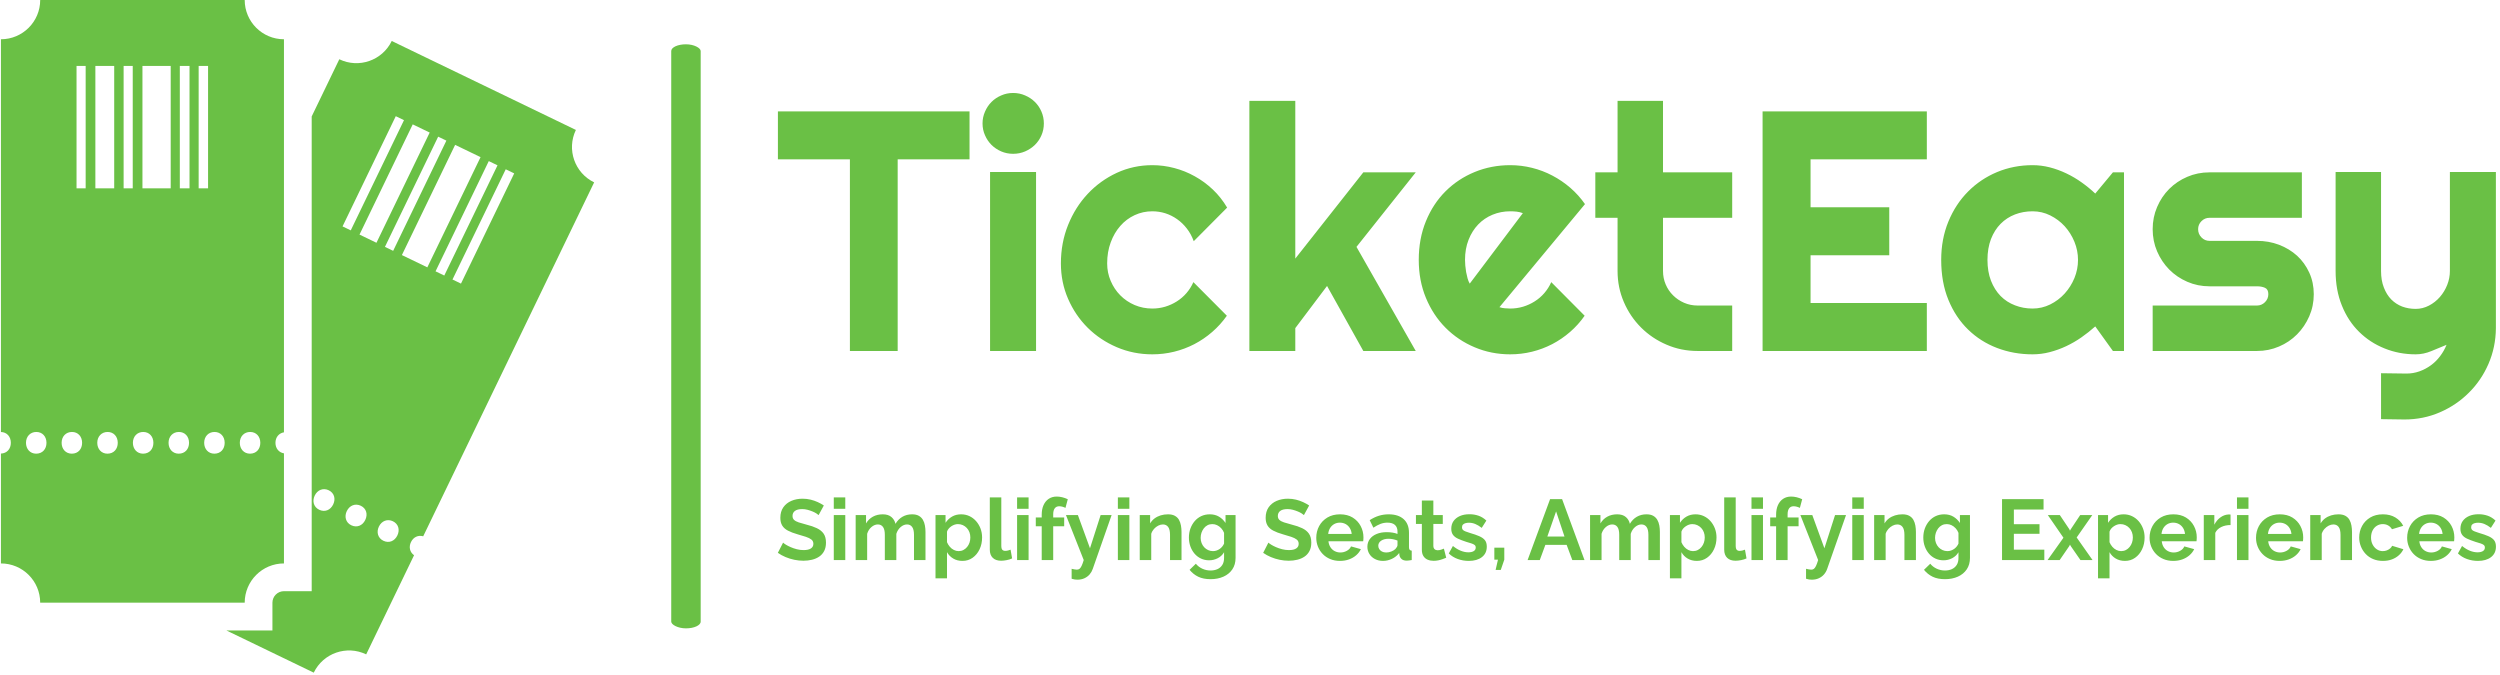 <svg xmlns="http://www.w3.org/2000/svg" version="1.1" xmlns:xlink="http://www.w3.org/1999/xlink" xmlns:svgjs="http://svgjs.dev/svgjs" width="1500" height="405" viewBox="0 0 1500 405"><g transform="matrix(1,0,0,1,-0.909,-0.706)"><svg viewBox="0 0 396 107" data-background-color="#ffffff" preserveAspectRatio="xMidYMid meet" height="405" width="1500" xmlns="http://www.w3.org/2000/svg" xmlns:xlink="http://www.w3.org/1999/xlink"><g id="tight-bounds" transform="matrix(1,0,0,1,0.24,0.187)"><svg viewBox="0 0 395.52 106.627" height="106.627" width="395.52"><g><svg viewBox="0 0 395.52 106.627" height="106.627" width="395.52"><g><svg viewBox="0 0 574.332 154.832" height="106.627" width="395.52"><g><rect width="6.778" height="134.442" x="154.292" y="10.195" fill="#6ac045" opacity="1" stroke-width="0" stroke="transparent" fill-opacity="1" class="rect-qz-0" data-fill-palette-color="primary" rx="1%" id="qz-0" data-palette-color="#6ac045"></rect></g><g transform="matrix(1,0,0,1,178.812,21.399)"><svg viewBox="0 0 395.52 112.035" height="112.035" width="395.52"><g id="textblocktransform"><svg viewBox="0 0 395.52 112.035" height="112.035" width="395.52" id="textblock"><g><svg viewBox="0 0 395.52 75.158" height="75.158" width="395.52"><g transform="matrix(1,0,0,1,0,0)"><svg width="395.52" viewBox="0.44 -37.7 251.03 47.71" height="75.158" data-palette-color="#6ac045"><path d="M17.94-28L17.94 0 10.96 0 10.96-28 0.44-28 0.44-35.01 28.44-35.01 28.44-28 17.94-28ZM39.3-33.25L39.3-33.25Q39.3-32.32 38.95-31.52 38.6-30.71 37.99-30.11 37.38-29.52 36.56-29.16 35.74-28.81 34.81-28.81L34.81-28.81Q33.88-28.81 33.07-29.16 32.25-29.52 31.65-30.11 31.05-30.71 30.7-31.52 30.34-32.32 30.34-33.25L30.34-33.25Q30.34-34.16 30.7-34.97 31.05-35.79 31.65-36.39 32.25-36.99 33.07-37.34 33.88-37.7 34.81-37.7L34.81-37.7Q35.74-37.7 36.56-37.34 37.38-36.99 37.99-36.39 38.6-35.79 38.95-34.97 39.3-34.16 39.3-33.25ZM38.16-26.15L38.16 0 31.44 0 31.44-26.15 38.16-26.15ZM66.08-20.95L66.08-20.95 61.2-16.04Q60.83-17.07 60.2-17.88 59.57-18.7 58.77-19.26 57.98-19.82 57.05-20.12 56.12-20.41 55.15-20.41L55.15-20.41Q53.78-20.41 52.57-19.85 51.36-19.29 50.47-18.27 49.58-17.26 49.07-15.87 48.55-14.48 48.55-12.79L48.55-12.79Q48.55-11.43 49.07-10.23 49.58-9.03 50.47-8.13 51.36-7.23 52.57-6.71 53.78-6.2 55.15-6.2L55.15-6.2Q56.12-6.2 57.03-6.47 57.93-6.74 58.72-7.24 59.52-7.74 60.14-8.46 60.76-9.18 61.15-10.06L61.15-10.06 66.04-5.15Q65.11-3.83 63.9-2.78 62.69-1.73 61.29-1 59.88-0.27 58.33 0.11 56.78 0.49 55.15 0.49L55.15 0.49Q52.39 0.49 49.96-0.55 47.53-1.59 45.71-3.39 43.89-5.2 42.84-7.62 41.79-10.03 41.79-12.79L41.79-12.79Q41.79-15.8 42.84-18.41 43.89-21.02 45.71-22.96 47.53-24.9 49.96-26.03 52.39-27.15 55.15-27.15L55.15-27.15Q56.78-27.15 58.36-26.73 59.93-26.32 61.36-25.52 62.79-24.73 64-23.58 65.2-22.44 66.08-20.95ZM76.04-3.34L76.04 0 69.33 0 69.33-36.55 76.04-36.55 76.04-13.5 85.98-26.1 93.64-26.1 84.98-15.21 93.64 0 85.98 0 80.68-9.5 76.04-3.34ZM118.37-21.46L105.87-6.4Q106.26-6.27 106.66-6.24 107.05-6.2 107.44-6.2L107.44-6.2Q108.41-6.2 109.32-6.47 110.22-6.74 111.01-7.24 111.81-7.74 112.43-8.46 113.05-9.18 113.44-10.06L113.44-10.06 118.32-5.15Q117.4-3.83 116.19-2.78 114.98-1.73 113.58-1 112.17-0.27 110.62 0.11 109.07 0.49 107.44 0.49L107.44 0.49Q104.68 0.49 102.25-0.54 99.82-1.56 98-3.39 96.18-5.22 95.13-7.75 94.08-10.28 94.08-13.31L94.08-13.31Q94.08-16.41 95.13-18.97 96.18-21.53 98-23.34 99.82-25.15 102.25-26.15 104.68-27.15 107.44-27.15L107.44-27.15Q109.07-27.15 110.63-26.76 112.2-26.37 113.6-25.63 115-24.9 116.23-23.84 117.45-22.78 118.37-21.46L118.37-21.46ZM101.53-9.84L109.29-20.14Q108.83-20.31 108.38-20.36 107.92-20.41 107.44-20.41L107.44-20.41Q106.07-20.41 104.86-19.91 103.65-19.41 102.76-18.48 101.87-17.55 101.36-16.25 100.84-14.94 100.84-13.31L100.84-13.31Q100.84-12.94 100.88-12.48 100.92-12.01 101-11.54 101.09-11.06 101.21-10.62 101.33-10.18 101.53-9.84L101.53-9.84ZM139.88 0L134.83 0Q132.41 0 130.29-0.92 128.16-1.83 126.56-3.43 124.96-5.03 124.05-7.15 123.13-9.28 123.13-11.69L123.13-11.69 123.13-19.46 119.88-19.46 119.88-26.1 123.13-26.1 123.13-36.55 129.77-36.55 129.77-26.1 139.88-26.1 139.88-19.46 129.77-19.46 129.77-11.69Q129.77-10.64 130.16-9.73 130.55-8.81 131.24-8.13 131.92-7.45 132.85-7.04 133.78-6.64 134.83-6.64L134.83-6.64 139.88-6.64 139.88 0ZM168.32-7.01L168.32 0 144.32 0 144.32-35.01 168.32-35.01 168.32-28 151.33-28 151.33-21 162.83-21 162.83-13.99 151.33-13.99 151.33-7.01 168.32-7.01ZM197.13-26.1L197.13 0 195.51 0 192.93-3.59Q191.97-2.73 190.91-1.99 189.85-1.25 188.68-0.7 187.51-0.15 186.27 0.17 185.04 0.49 183.77 0.49L183.77 0.49Q181.01 0.49 178.58-0.44 176.15-1.37 174.34-3.14 172.52-4.91 171.47-7.47 170.42-10.03 170.42-13.31L170.42-13.31Q170.42-16.36 171.47-18.91 172.52-21.46 174.34-23.29 176.15-25.12 178.58-26.14 181.01-27.15 183.77-27.15L183.77-27.15Q185.04-27.15 186.29-26.83 187.53-26.51 188.7-25.95 189.88-25.39 190.94-24.63 192-23.88 192.93-23L192.93-23 195.51-26.1 197.13-26.1ZM190.41-13.31L190.41-13.31Q190.41-14.67 189.89-15.95 189.36-17.24 188.46-18.23 187.56-19.21 186.35-19.81 185.14-20.41 183.77-20.41L183.77-20.41Q182.4-20.41 181.2-19.95 179.99-19.48 179.1-18.58 178.21-17.68 177.69-16.35 177.18-15.01 177.18-13.31L177.18-13.31Q177.18-11.6 177.69-10.27 178.21-8.94 179.1-8.03 179.99-7.13 181.2-6.67 182.4-6.2 183.77-6.2L183.77-6.2Q185.14-6.2 186.35-6.8 187.56-7.4 188.46-8.39 189.36-9.38 189.89-10.66 190.41-11.94 190.41-13.31ZM216.56 0L216.56 0 201.32 0 201.32-6.64 216.56-6.64Q217.24-6.64 217.73-7.13 218.22-7.62 218.22-8.3L218.22-8.3Q218.22-9.01 217.73-9.23 217.24-9.45 216.56-9.45L216.56-9.45 209.62-9.45Q207.89-9.45 206.38-10.11 204.86-10.77 203.74-11.9 202.62-13.04 201.97-14.55 201.32-16.06 201.32-17.8L201.32-17.8Q201.32-19.53 201.97-21.04 202.62-22.56 203.74-23.68 204.86-24.8 206.38-25.45 207.89-26.1 209.62-26.1L209.62-26.1 223.12-26.1 223.12-19.46 209.62-19.46Q208.94-19.46 208.45-18.97 207.96-18.48 207.96-17.8L207.96-17.8Q207.96-17.09 208.45-16.59 208.94-16.09 209.62-16.09L209.62-16.09 216.56-16.09Q218.27-16.09 219.78-15.52 221.29-14.94 222.42-13.92 223.54-12.89 224.2-11.45 224.86-10.01 224.86-8.3L224.86-8.3Q224.86-6.57 224.2-5.07 223.54-3.56 222.42-2.43 221.29-1.29 219.78-0.65 218.27 0 216.56 0ZM238.11 10.01L234.69 9.96 234.69 3.25 238.41 3.3Q239.38 3.3 240.29 2.98 241.19 2.66 241.96 2.1 242.73 1.54 243.31 0.77 243.9 0 244.26-0.9L244.26-0.9Q243.17-0.44 242.03 0.02 240.9 0.49 239.75 0.49L239.75 0.49Q237.33 0.49 235.21-0.37 233.08-1.22 231.48-2.8 229.88-4.37 228.97-6.63 228.05-8.89 228.05-11.69L228.05-11.69 228.05-26.15 234.69-26.15 234.69-11.69Q234.69-10.3 235.1-9.27 235.5-8.23 236.18-7.53 236.87-6.84 237.78-6.49 238.7-6.15 239.75-6.15L239.75-6.15Q240.77-6.15 241.69-6.63 242.6-7.1 243.29-7.89 243.97-8.67 244.36-9.66 244.75-10.64 244.75-11.69L244.75-11.69 244.75-26.15 251.47-26.15 251.47-3.3Q251.44-0.54 250.39 1.88 249.34 4.3 247.52 6.1 245.71 7.91 243.29 8.96 240.87 10.01 238.11 10.01L238.11 10.01Z" opacity="1" transform="matrix(1,0,0,1,0,0)" fill="#6ac045" class="wordmark-text-0" data-fill-palette-color="primary" id="text-0"></path></svg></g></svg></g><g transform="matrix(1,0,0,1,0,92.901)"><svg viewBox="0 0 395.52 19.134" height="19.134" width="395.52"><g transform="matrix(1,0,0,1,0,0)"><svg width="395.52" viewBox="1.1 -37 1001.4 48.45" height="19.134" data-palette-color="#6ac045"><path d="M27.9-31.8L24.85-26.2Q24.5-26.55 23.58-27.15 22.65-27.75 21.33-28.3 20-28.85 18.45-29.28 16.9-29.7 15.3-29.7L15.3-29.7Q12.5-29.7 11.08-28.65 9.65-27.6 9.65-25.7L9.65-25.7Q9.65-24.25 10.55-23.4 11.45-22.55 13.25-21.95 15.05-21.35 17.75-20.65L17.75-20.65Q21.25-19.8 23.83-18.57 26.4-17.35 27.78-15.38 29.15-13.4 29.15-10.15L29.15-10.15Q29.15-7.3 28.1-5.28 27.05-3.25 25.2-2 23.35-0.75 21-0.18 18.65 0.4 16 0.4L16 0.4Q13.35 0.4 10.7-0.15 8.05-0.7 5.6-1.73 3.15-2.75 1.1-4.2L1.1-4.2 4.15-10.15Q4.6-9.7 5.75-8.97 6.9-8.25 8.55-7.53 10.2-6.8 12.15-6.3 14.1-5.8 16.1-5.8L16.1-5.8Q18.9-5.8 20.35-6.75 21.8-7.7 21.8-9.45L21.8-9.45Q21.8-11.05 20.65-11.95 19.5-12.85 17.45-13.53 15.4-14.2 12.6-15L12.6-15Q9.25-15.95 7-17.13 4.75-18.3 3.65-20.1 2.55-21.9 2.55-24.6L2.55-24.6Q2.55-28.25 4.28-30.73 6-33.2 8.95-34.48 11.9-35.75 15.5-35.75L15.5-35.75Q18-35.75 20.23-35.2 22.45-34.65 24.4-33.75 26.35-32.85 27.9-31.8L27.9-31.8ZM40.4 0L33.7 0 33.7-26.2 40.4-26.2 40.4 0ZM40.4-29.85L33.7-29.85 33.7-36.5 40.4-36.5 40.4-29.85ZM87.15-16.35L87.15 0 80.45 0 80.45-14.7Q80.45-17.8 79.37-19.28 78.3-20.75 76.4-20.75L76.4-20.75Q74.45-20.75 72.67-19.23 70.9-17.7 70.15-15.25L70.15-15.25 70.15 0 63.45 0 63.45-14.7Q63.45-17.85 62.37-19.3 61.3-20.75 59.4-20.75L59.4-20.75Q57.45-20.75 55.67-19.25 53.9-17.75 53.15-15.3L53.15-15.3 53.15 0 46.45 0 46.45-26.2 52.5-26.2 52.5-21.35Q54-23.9 56.5-25.28 59-26.65 62.25-26.65L62.25-26.65Q65.5-26.65 67.32-25.05 69.15-23.45 69.65-21.1L69.65-21.1Q71.25-23.8 73.72-25.23 76.2-26.65 79.3-26.65L79.3-26.65Q81.75-26.65 83.27-25.78 84.8-24.9 85.65-23.43 86.5-21.95 86.82-20.1 87.15-18.25 87.15-16.35L87.15-16.35ZM108.69 0.5L108.69 0.5Q105.64 0.5 103.32-0.88 100.99-2.25 99.69-4.6L99.69-4.6 99.69 10.65 92.99 10.65 92.99-26.2 98.84-26.2 98.84-21.7Q100.34-24 102.64-25.33 104.94-26.65 107.89-26.65L107.89-26.65Q110.54-26.65 112.77-25.6 114.99-24.55 116.64-22.68 118.29-20.8 119.22-18.38 120.14-15.95 120.14-13.15L120.14-13.15Q120.14-9.35 118.67-6.25 117.19-3.15 114.62-1.33 112.04 0.5 108.69 0.5ZM106.44-5.2L106.44-5.2Q107.99-5.2 109.24-5.85 110.49-6.5 111.42-7.63 112.34-8.75 112.82-10.18 113.29-11.6 113.29-13.15L113.29-13.15Q113.29-14.8 112.77-16.2 112.24-17.6 111.24-18.68 110.24-19.75 108.92-20.35 107.59-20.95 106.04-20.95L106.04-20.95Q105.09-20.95 104.12-20.63 103.14-20.3 102.24-19.7 101.34-19.1 100.67-18.3 99.99-17.5 99.69-16.55L99.69-16.55 99.69-10.4Q100.29-8.95 101.32-7.75 102.34-6.55 103.69-5.88 105.04-5.2 106.44-5.2ZM124.64-6.05L124.64-36.5 131.34-36.5 131.34-8.4Q131.34-6.6 131.94-5.98 132.54-5.35 133.59-5.35L133.59-5.35Q134.39-5.35 135.24-5.55 136.09-5.75 136.74-6.05L136.74-6.05 137.64-0.95Q136.29-0.3 134.49 0.05 132.69 0.4 131.24 0.4L131.24 0.4Q128.09 0.4 126.37-1.28 124.64-2.95 124.64-6.05L124.64-6.05ZM147.24 0L140.54 0 140.54-26.2 147.24-26.2 147.24 0ZM147.24-29.85L140.54-29.85 140.54-36.5 147.24-36.5 147.24-29.85ZM161.59 0L154.89 0 154.89-19.7 151.44-19.7 151.44-24.8 154.89-24.8 154.89-26.4Q154.89-29.65 155.96-32.02 157.04-34.4 159.01-35.7 160.99-37 163.64-37L163.64-37Q165.24-37 166.86-36.6 168.49-36.2 170.09-35.45L170.09-35.45 168.74-30.4Q167.99-30.8 166.99-31.08 165.99-31.35 165.09-31.35L165.09-31.35Q163.39-31.35 162.49-30.15 161.59-28.95 161.59-26.65L161.59-26.65 161.59-24.8 167.99-24.8 167.99-19.7 161.59-19.7 161.59 0ZM172.33 10.9L172.33 5.1Q173.23 5.3 174.01 5.45 174.78 5.6 175.33 5.6L175.33 5.6Q176.28 5.6 176.91 5.13 177.53 4.65 178.13 3.43 178.73 2.2 179.38 0L179.38 0 169.03-26.2 175.98-26.2 183.03-6.85 189.23-26.2 195.63-26.2 184.63 5.2Q184.03 6.95 182.81 8.38 181.58 9.8 179.76 10.63 177.93 11.45 175.68 11.45L175.68 11.45Q174.88 11.45 174.08 11.33 173.28 11.2 172.33 10.9L172.33 10.9ZM205.98 0L199.28 0 199.28-26.2 205.98-26.2 205.98 0ZM205.98-29.85L199.28-29.85 199.28-36.5 205.98-36.5 205.98-29.85ZM236.38-16.35L236.38 0 229.68 0 229.68-14.7Q229.68-17.85 228.58-19.3 227.48-20.75 225.53-20.75L225.53-20.75Q224.18-20.75 222.8-20.05 221.43-19.35 220.33-18.13 219.23-16.9 218.73-15.3L218.73-15.3 218.73 0 212.03 0 212.03-26.2 218.08-26.2 218.08-21.35Q219.08-23.05 220.63-24.23 222.18-25.4 224.2-26.03 226.23-26.65 228.48-26.65L228.48-26.65Q230.93-26.65 232.5-25.78 234.08-24.9 234.9-23.43 235.73-21.95 236.05-20.1 236.38-18.25 236.38-16.35L236.38-16.35ZM252.48 0.15L252.48 0.15Q249.88 0.15 247.7-0.88 245.53-1.9 243.95-3.75 242.38-5.6 241.53-8 240.68-10.4 240.68-13.1L240.68-13.1Q240.68-15.95 241.58-18.4 242.48-20.85 244.1-22.73 245.73-24.6 247.95-25.63 250.18-26.65 252.88-26.65L252.88-26.65Q255.93-26.65 258.23-25.28 260.53-23.9 262.03-21.6L262.03-21.6 262.03-26.2 267.88-26.2 267.88-1.25Q267.88 2.65 266 5.43 264.13 8.2 260.82 9.68 257.53 11.15 253.33 11.15L253.33 11.15Q249.08 11.15 246.13 9.73 243.18 8.3 241.08 5.7L241.08 5.7 244.73 2.15Q246.23 4 248.5 5.05 250.78 6.1 253.33 6.1L253.33 6.1Q255.48 6.1 257.25 5.33 259.03 4.55 260.1 2.93 261.18 1.3 261.18-1.25L261.18-1.25 261.18-4.55Q259.88-2.3 257.5-1.07 255.13 0.15 252.48 0.15ZM254.73-5.2L254.73-5.2Q255.83-5.2 256.82-5.55 257.82-5.9 258.68-6.5 259.53-7.1 260.18-7.93 260.82-8.75 261.18-9.6L261.18-9.6 261.18-15.85Q260.57-17.4 259.5-18.55 258.43-19.7 257.1-20.33 255.78-20.95 254.33-20.95L254.33-20.95Q252.78-20.95 251.53-20.3 250.28-19.65 249.38-18.48 248.48-17.3 248-15.88 247.53-14.45 247.53-12.9L247.53-12.9Q247.53-11.3 248.08-9.9 248.63-8.5 249.6-7.45 250.58-6.4 251.9-5.8 253.23-5.2 254.73-5.2ZM310.77-31.8L307.72-26.2Q307.37-26.55 306.44-27.15 305.52-27.75 304.19-28.3 302.87-28.85 301.32-29.28 299.77-29.7 298.17-29.7L298.17-29.7Q295.37-29.7 293.94-28.65 292.52-27.6 292.52-25.7L292.52-25.7Q292.52-24.25 293.42-23.4 294.32-22.55 296.12-21.95 297.92-21.35 300.62-20.65L300.62-20.65Q304.12-19.8 306.69-18.57 309.27-17.35 310.64-15.38 312.02-13.4 312.02-10.15L312.02-10.15Q312.02-7.3 310.97-5.28 309.92-3.25 308.07-2 306.22-0.75 303.87-0.18 301.52 0.4 298.87 0.4L298.87 0.4Q296.22 0.4 293.57-0.15 290.92-0.7 288.47-1.73 286.02-2.75 283.97-4.2L283.97-4.2 287.02-10.15Q287.47-9.7 288.62-8.97 289.77-8.25 291.42-7.53 293.07-6.8 295.02-6.3 296.97-5.8 298.97-5.8L298.97-5.8Q301.77-5.8 303.22-6.75 304.67-7.7 304.67-9.45L304.67-9.45Q304.67-11.05 303.52-11.95 302.37-12.85 300.32-13.53 298.27-14.2 295.47-15L295.47-15Q292.12-15.95 289.87-17.13 287.62-18.3 286.52-20.1 285.42-21.9 285.42-24.6L285.42-24.6Q285.42-28.25 287.14-30.73 288.87-33.2 291.82-34.48 294.77-35.75 298.37-35.75L298.37-35.75Q300.87-35.75 303.1-35.2 305.32-34.65 307.27-33.75 309.22-32.85 310.77-31.8L310.77-31.8ZM328.72 0.5L328.72 0.5Q325.57 0.5 323.02-0.58 320.47-1.65 318.67-3.53 316.87-5.4 315.89-7.83 314.92-10.25 314.92-12.95L314.92-12.95Q314.92-16.7 316.59-19.8 318.27-22.9 321.39-24.78 324.52-26.65 328.77-26.65L328.77-26.65Q333.07-26.65 336.12-24.78 339.17-22.9 340.79-19.83 342.42-16.75 342.42-13.2L342.42-13.2Q342.42-12.6 342.37-11.98 342.32-11.35 342.27-10.95L342.27-10.95 322.02-10.95Q322.22-8.95 323.19-7.45 324.17-5.95 325.69-5.18 327.22-4.4 328.97-4.4L328.97-4.4Q330.97-4.4 332.74-5.38 334.52-6.35 335.17-7.95L335.17-7.95 340.92-6.35Q339.97-4.35 338.19-2.8 336.42-1.25 334.02-0.38 331.62 0.5 328.72 0.5ZM321.87-15.2L321.87-15.2 335.57-15.2Q335.37-17.2 334.44-18.68 333.52-20.15 332.02-20.98 330.52-21.8 328.67-21.8L328.67-21.8Q326.87-21.8 325.39-20.98 323.92-20.15 322.99-18.68 322.07-17.2 321.87-15.2ZM344.71-7.75L344.71-7.75Q344.71-10.3 346.14-12.23 347.56-14.15 350.11-15.2 352.66-16.25 355.96-16.25L355.96-16.25Q357.61-16.25 359.31-16 361.01-15.75 362.26-15.2L362.26-15.2 362.26-16.6Q362.26-19.1 360.79-20.45 359.31-21.8 356.41-21.8L356.41-21.8Q354.26-21.8 352.31-21.05 350.36-20.3 348.21-18.85L348.21-18.85 346.06-23.25Q348.66-24.95 351.39-25.8 354.11-26.65 357.11-26.65L357.11-26.65Q362.71-26.65 365.84-23.85 368.96-21.05 368.96-15.85L368.96-15.85 368.96-7.5Q368.96-6.45 369.34-6 369.71-5.55 370.56-5.45L370.56-5.45 370.56 0Q369.66 0.15 368.94 0.25 368.21 0.35 367.71 0.35L367.71 0.35Q365.71 0.35 364.69-0.55 363.66-1.45 363.41-2.75L363.41-2.75 363.26-4.1Q361.56-1.9 359.01-0.7 356.46 0.5 353.81 0.5L353.81 0.5Q351.21 0.5 349.14-0.58 347.06-1.65 345.89-3.53 344.71-5.4 344.71-7.75ZM361.01-6.4L361.01-6.4Q361.56-7 361.91-7.6 362.26-8.2 362.26-8.7L362.26-8.7 362.26-11.35Q361.06-11.85 359.66-12.13 358.26-12.4 357.01-12.4L357.01-12.4Q354.41-12.4 352.74-11.28 351.06-10.15 351.06-8.3L351.06-8.3Q351.06-7.3 351.61-6.4 352.16-5.5 353.21-4.95 354.26-4.4 355.71-4.4L355.71-4.4Q357.21-4.4 358.66-4.98 360.11-5.55 361.01-6.4ZM389.31-6.65L390.66-1.35Q389.81-1 388.61-0.55 387.41-0.1 386.04 0.18 384.66 0.45 383.26 0.45L383.26 0.45Q381.41 0.45 379.86-0.2 378.31-0.85 377.39-2.27 376.46-3.7 376.46-6L376.46-6 376.46-21.05 373.01-21.05 373.01-26.2 376.46-26.2 376.46-34.7 383.16-34.7 383.16-26.2 388.66-26.2 388.66-21.05 383.16-21.05 383.16-8.25Q383.21-6.9 383.91-6.3 384.61-5.7 385.66-5.7L385.66-5.7Q386.71-5.7 387.71-6.05 388.71-6.4 389.31-6.65L389.31-6.65ZM403.81 0.5L403.81 0.5Q400.46 0.5 397.41-0.6 394.36-1.7 392.16-3.85L392.16-3.85 394.56-8.2Q396.91-6.3 399.18-5.4 401.46-4.5 403.56-4.5L403.56-4.5Q405.51-4.5 406.68-5.2 407.86-5.9 407.86-7.3L407.86-7.3Q407.86-8.25 407.21-8.78 406.56-9.3 405.33-9.7 404.11-10.1 402.36-10.6L402.36-10.6Q399.46-11.55 397.51-12.45 395.56-13.35 394.58-14.73 393.61-16.1 393.61-18.25L393.61-18.25Q393.61-20.85 394.93-22.73 396.26-24.6 398.63-25.65 401.01-26.7 404.21-26.7L404.21-26.7Q407.01-26.7 409.51-25.83 412.01-24.95 414.06-23L414.06-23 411.36-18.75Q409.36-20.3 407.56-21.03 405.76-21.75 403.91-21.75L403.91-21.75Q402.86-21.75 401.93-21.5 401.01-21.25 400.43-20.68 399.86-20.1 399.86-19.05L399.86-19.05Q399.86-18.1 400.38-17.57 400.91-17.05 401.98-16.65 403.06-16.25 404.61-15.75L404.61-15.75Q407.76-14.85 409.93-13.9 412.11-12.95 413.21-11.58 414.31-10.2 414.31-7.8L414.31-7.8Q414.31-3.9 411.46-1.7 408.61 0.5 403.81 0.5ZM422.46 5.75L419.46 5.75 420.81-0.2 418.71-0.2 418.71-7.2 424.51-7.2 424.51-0.2 422.46 5.75ZM438.1 0L451.2-35.5 458.2-35.5 471.25 0 464.15 0 460.85-8.85 448.45-8.85 445.2 0 438.1 0ZM449.6-13.7L459.6-13.7 454.7-28.35 449.6-13.7ZM515.2-16.35L515.2 0 508.5 0 508.5-14.7Q508.5-17.8 507.43-19.28 506.35-20.75 504.45-20.75L504.45-20.75Q502.5-20.75 500.72-19.23 498.95-17.7 498.2-15.25L498.2-15.25 498.2 0 491.5 0 491.5-14.7Q491.5-17.85 490.43-19.3 489.35-20.75 487.45-20.75L487.45-20.75Q485.5-20.75 483.72-19.25 481.95-17.75 481.2-15.3L481.2-15.3 481.2 0 474.5 0 474.5-26.2 480.55-26.2 480.55-21.35Q482.05-23.9 484.55-25.28 487.05-26.65 490.3-26.65L490.3-26.65Q493.55-26.65 495.38-25.05 497.2-23.45 497.7-21.1L497.7-21.1Q499.3-23.8 501.77-25.23 504.25-26.65 507.35-26.65L507.35-26.65Q509.8-26.65 511.32-25.78 512.85-24.9 513.7-23.43 514.55-21.95 514.88-20.1 515.2-18.25 515.2-16.35L515.2-16.35ZM536.75 0.5L536.75 0.5Q533.7 0.5 531.37-0.88 529.05-2.25 527.75-4.6L527.75-4.6 527.75 10.65 521.05 10.65 521.05-26.2 526.9-26.2 526.9-21.7Q528.4-24 530.7-25.33 533-26.65 535.95-26.65L535.95-26.65Q538.6-26.65 540.82-25.6 543.05-24.55 544.7-22.68 546.35-20.8 547.27-18.38 548.2-15.95 548.2-13.15L548.2-13.15Q548.2-9.35 546.72-6.25 545.25-3.15 542.67-1.33 540.1 0.5 536.75 0.5ZM534.5-5.2L534.5-5.2Q536.05-5.2 537.3-5.85 538.55-6.5 539.47-7.63 540.4-8.75 540.87-10.18 541.35-11.6 541.35-13.15L541.35-13.15Q541.35-14.8 540.82-16.2 540.3-17.6 539.3-18.68 538.3-19.75 536.97-20.35 535.65-20.95 534.1-20.95L534.1-20.95Q533.15-20.95 532.17-20.63 531.2-20.3 530.3-19.7 529.4-19.1 528.72-18.3 528.05-17.5 527.75-16.55L527.75-16.55 527.75-10.4Q528.35-8.95 529.37-7.75 530.4-6.55 531.75-5.88 533.1-5.2 534.5-5.2ZM552.69-6.05L552.69-36.5 559.39-36.5 559.39-8.4Q559.39-6.6 559.99-5.98 560.59-5.35 561.64-5.35L561.64-5.35Q562.44-5.35 563.29-5.55 564.14-5.75 564.79-6.05L564.79-6.05 565.69-0.95Q564.34-0.3 562.54 0.05 560.74 0.4 559.29 0.4L559.29 0.4Q556.14 0.4 554.42-1.28 552.69-2.95 552.69-6.05L552.69-6.05ZM575.29 0L568.59 0 568.59-26.2 575.29-26.2 575.29 0ZM575.29-29.85L568.59-29.85 568.59-36.5 575.29-36.5 575.29-29.85ZM589.64 0L582.94 0 582.94-19.7 579.49-19.7 579.49-24.8 582.94-24.8 582.94-26.4Q582.94-29.65 584.01-32.02 585.09-34.4 587.06-35.7 589.04-37 591.69-37L591.69-37Q593.29-37 594.91-36.6 596.54-36.2 598.14-35.45L598.14-35.45 596.79-30.4Q596.04-30.8 595.04-31.08 594.04-31.35 593.14-31.35L593.14-31.35Q591.44-31.35 590.54-30.15 589.64-28.95 589.64-26.65L589.64-26.65 589.64-24.8 596.04-24.8 596.04-19.7 589.64-19.7 589.64 0ZM600.39 10.9L600.39 5.1Q601.29 5.3 602.06 5.45 602.84 5.6 603.39 5.6L603.39 5.6Q604.34 5.6 604.96 5.13 605.59 4.65 606.19 3.43 606.79 2.2 607.44 0L607.44 0 597.09-26.2 604.04-26.2 611.09-6.85 617.29-26.2 623.69-26.2 612.69 5.2Q612.09 6.95 610.86 8.38 609.64 9.8 607.81 10.63 605.99 11.45 603.74 11.45L603.74 11.45Q602.94 11.45 602.14 11.33 601.34 11.2 600.39 10.9L600.39 10.9ZM634.03 0L627.33 0 627.33-26.2 634.03-26.2 634.03 0ZM634.03-29.85L627.33-29.85 627.33-36.5 634.03-36.5 634.03-29.85ZM664.43-16.35L664.43 0 657.73 0 657.73-14.7Q657.73-17.85 656.63-19.3 655.53-20.75 653.58-20.75L653.58-20.75Q652.23-20.75 650.86-20.05 649.48-19.35 648.38-18.13 647.28-16.9 646.78-15.3L646.78-15.3 646.78 0 640.08 0 640.08-26.2 646.13-26.2 646.13-21.35Q647.13-23.05 648.68-24.23 650.23-25.4 652.26-26.03 654.28-26.65 656.53-26.65L656.53-26.65Q658.98-26.65 660.56-25.78 662.13-24.9 662.96-23.43 663.78-21.95 664.11-20.1 664.43-18.25 664.43-16.35L664.43-16.35ZM680.53 0.15L680.53 0.15Q677.93 0.15 675.75-0.88 673.58-1.9 672-3.75 670.43-5.6 669.58-8 668.73-10.4 668.73-13.1L668.73-13.1Q668.73-15.95 669.63-18.4 670.53-20.85 672.15-22.73 673.78-24.6 676-25.63 678.23-26.65 680.93-26.65L680.93-26.65Q683.98-26.65 686.28-25.28 688.58-23.9 690.08-21.6L690.08-21.6 690.08-26.2 695.93-26.2 695.93-1.25Q695.93 2.65 694.05 5.43 692.18 8.2 688.88 9.68 685.58 11.15 681.38 11.15L681.38 11.15Q677.13 11.15 674.18 9.73 671.23 8.3 669.13 5.7L669.13 5.7 672.78 2.15Q674.28 4 676.55 5.05 678.83 6.1 681.38 6.1L681.38 6.1Q683.53 6.1 685.3 5.33 687.08 4.55 688.15 2.93 689.23 1.3 689.23-1.25L689.23-1.25 689.23-4.55Q687.93-2.3 685.55-1.07 683.18 0.15 680.53 0.15ZM682.78-5.2L682.78-5.2Q683.88-5.2 684.88-5.55 685.88-5.9 686.73-6.5 687.58-7.1 688.23-7.93 688.88-8.75 689.23-9.6L689.23-9.6 689.23-15.85Q688.63-17.4 687.55-18.55 686.48-19.7 685.15-20.33 683.83-20.95 682.38-20.95L682.38-20.95Q680.83-20.95 679.58-20.3 678.33-19.65 677.43-18.48 676.53-17.3 676.05-15.88 675.58-14.45 675.58-12.9L675.58-12.9Q675.58-11.3 676.13-9.9 676.68-8.5 677.65-7.45 678.63-6.4 679.95-5.8 681.28-5.2 682.78-5.2ZM721.52-6.05L739.27-6.05 739.27 0 714.62 0 714.62-35.5 738.82-35.5 738.82-29.45 721.52-29.45 721.52-20.9 736.47-20.9 736.47-15.3 721.52-15.3 721.52-6.05ZM741.32-26.2L748.32-26.2 753.82-18 754.22-17.1 754.72-18 760.17-26.2 767.22-26.2 758.12-13.15 767.37 0 760.32 0 754.67-8.15 754.22-9 753.82-8.15 748.22 0 741.17 0 750.42-13 741.32-26.2ZM786.27 0.5L786.27 0.5Q783.22 0.5 780.89-0.88 778.57-2.25 777.27-4.6L777.27-4.6 777.27 10.65 770.57 10.65 770.57-26.2 776.42-26.2 776.42-21.7Q777.92-24 780.22-25.33 782.52-26.65 785.47-26.65L785.47-26.65Q788.12-26.65 790.34-25.6 792.57-24.55 794.22-22.68 795.87-20.8 796.79-18.38 797.72-15.95 797.72-13.15L797.72-13.15Q797.72-9.35 796.24-6.25 794.77-3.15 792.19-1.33 789.62 0.5 786.27 0.5ZM784.02-5.2L784.02-5.2Q785.57-5.2 786.82-5.85 788.07-6.5 788.99-7.63 789.92-8.75 790.39-10.18 790.87-11.6 790.87-13.15L790.87-13.15Q790.87-14.8 790.34-16.2 789.82-17.6 788.82-18.68 787.82-19.75 786.49-20.35 785.17-20.95 783.62-20.95L783.62-20.95Q782.67-20.95 781.69-20.63 780.72-20.3 779.82-19.7 778.92-19.1 778.24-18.3 777.57-17.5 777.27-16.55L777.27-16.55 777.27-10.4Q777.87-8.95 778.89-7.75 779.92-6.55 781.27-5.88 782.62-5.2 784.02-5.2ZM814.42 0.5L814.42 0.5Q811.27 0.5 808.72-0.58 806.17-1.65 804.37-3.53 802.57-5.4 801.59-7.83 800.62-10.25 800.62-12.95L800.62-12.95Q800.62-16.7 802.29-19.8 803.97-22.9 807.09-24.78 810.22-26.65 814.47-26.65L814.47-26.65Q818.77-26.65 821.82-24.78 824.87-22.9 826.49-19.83 828.12-16.75 828.12-13.2L828.12-13.2Q828.12-12.6 828.07-11.98 828.02-11.35 827.97-10.95L827.97-10.95 807.72-10.95Q807.92-8.95 808.89-7.45 809.87-5.95 811.39-5.18 812.92-4.4 814.67-4.4L814.67-4.4Q816.67-4.4 818.44-5.38 820.22-6.35 820.87-7.95L820.87-7.95 826.62-6.35Q825.67-4.35 823.89-2.8 822.12-1.25 819.72-0.38 817.32 0.5 814.42 0.5ZM807.57-15.2L807.57-15.2 821.27-15.2Q821.07-17.2 820.14-18.68 819.22-20.15 817.72-20.98 816.22-21.8 814.37-21.8L814.37-21.8Q812.57-21.8 811.09-20.98 809.62-20.15 808.69-18.68 807.77-17.2 807.57-15.2ZM847.81-26.5L847.81-20.4Q844.76-20.4 842.36-19.23 839.96-18.05 838.91-15.85L838.91-15.85 838.91 0 832.21 0 832.21-26.2 838.36-26.2 838.36-20.6Q839.76-23.3 841.91-24.85 844.06-26.4 846.46-26.55L846.46-26.55Q847.01-26.55 847.31-26.55 847.61-26.55 847.81-26.5L847.81-26.5ZM858.26 0L851.56 0 851.56-26.2 858.26-26.2 858.26 0ZM858.26-29.85L851.56-29.85 851.56-36.5 858.26-36.5 858.26-29.85ZM876.46 0.5L876.46 0.5Q873.31 0.5 870.76-0.58 868.21-1.65 866.41-3.53 864.61-5.4 863.63-7.83 862.66-10.25 862.66-12.95L862.66-12.95Q862.66-16.7 864.33-19.8 866.01-22.9 869.13-24.78 872.26-26.65 876.51-26.65L876.51-26.65Q880.81-26.65 883.86-24.78 886.91-22.9 888.53-19.83 890.16-16.75 890.16-13.2L890.16-13.2Q890.16-12.6 890.11-11.98 890.06-11.35 890.01-10.95L890.01-10.95 869.76-10.95Q869.96-8.95 870.93-7.45 871.91-5.95 873.43-5.18 874.96-4.4 876.71-4.4L876.71-4.4Q878.71-4.4 880.48-5.38 882.26-6.35 882.91-7.95L882.91-7.95 888.66-6.35Q887.71-4.35 885.93-2.8 884.16-1.25 881.76-0.38 879.36 0.5 876.46 0.5ZM869.61-15.2L869.61-15.2 883.31-15.2Q883.11-17.2 882.18-18.68 881.26-20.15 879.76-20.98 878.26-21.8 876.41-21.8L876.41-21.8Q874.61-21.8 873.13-20.98 871.66-20.15 870.73-18.68 869.81-17.2 869.61-15.2ZM918.61-16.35L918.61 0 911.91 0 911.91-14.7Q911.91-17.85 910.81-19.3 909.71-20.75 907.76-20.75L907.76-20.75Q906.41-20.75 905.03-20.05 903.66-19.35 902.56-18.13 901.46-16.9 900.96-15.3L900.96-15.3 900.96 0 894.26 0 894.26-26.2 900.31-26.2 900.31-21.35Q901.31-23.05 902.86-24.23 904.41-25.4 906.43-26.03 908.46-26.65 910.71-26.65L910.71-26.65Q913.16-26.65 914.73-25.78 916.31-24.9 917.13-23.43 917.96-21.95 918.28-20.1 918.61-18.25 918.61-16.35L918.61-16.35ZM936.65 0.5L936.65 0.5Q933.45 0.5 930.9-0.58 928.35-1.65 926.55-3.58 924.75-5.5 923.78-7.95 922.8-10.4 922.8-13.1L922.8-13.1Q922.8-16.8 924.48-19.88 926.15-22.95 929.25-24.8 932.35-26.65 936.6-26.65L936.6-26.65Q940.85-26.65 943.9-24.8 946.95-22.95 948.45-19.95L948.45-19.95 941.9-17.95Q941.05-19.4 939.65-20.18 938.25-20.95 936.55-20.95L936.55-20.95Q934.65-20.95 933.08-19.98 931.5-19 930.6-17.23 929.7-15.45 929.7-13.1L929.7-13.1Q929.7-10.8 930.63-9.03 931.55-7.25 933.1-6.23 934.65-5.2 936.55-5.2L936.55-5.2Q937.75-5.2 938.83-5.6 939.9-6 940.75-6.7 941.6-7.4 942-8.3L942-8.3 948.55-6.3Q947.65-4.35 945.93-2.8 944.2-1.25 941.88-0.38 939.55 0.5 936.65 0.5ZM964.55 0.5L964.55 0.5Q961.4 0.5 958.85-0.58 956.3-1.65 954.5-3.53 952.7-5.4 951.73-7.83 950.75-10.25 950.75-12.95L950.75-12.95Q950.75-16.7 952.43-19.8 954.1-22.9 957.23-24.78 960.35-26.65 964.6-26.65L964.6-26.65Q968.9-26.65 971.95-24.78 975-22.9 976.63-19.83 978.25-16.75 978.25-13.2L978.25-13.2Q978.25-12.6 978.2-11.98 978.15-11.35 978.1-10.95L978.1-10.95 957.85-10.95Q958.05-8.95 959.03-7.45 960-5.95 961.53-5.18 963.05-4.4 964.8-4.4L964.8-4.4Q966.8-4.4 968.58-5.38 970.35-6.35 971-7.95L971-7.95 976.75-6.35Q975.8-4.35 974.03-2.8 972.25-1.25 969.85-0.38 967.45 0.5 964.55 0.5ZM957.7-15.2L957.7-15.2 971.4-15.2Q971.2-17.2 970.28-18.68 969.35-20.15 967.85-20.98 966.35-21.8 964.5-21.8L964.5-21.8Q962.7-21.8 961.23-20.98 959.75-20.15 958.83-18.68 957.9-17.2 957.7-15.2ZM992 0.5L992 0.5Q988.65 0.5 985.6-0.6 982.55-1.7 980.35-3.85L980.35-3.85 982.75-8.2Q985.1-6.3 987.37-5.4 989.65-4.5 991.75-4.5L991.75-4.5Q993.7-4.5 994.87-5.2 996.05-5.9 996.05-7.3L996.05-7.3Q996.05-8.25 995.4-8.78 994.75-9.3 993.52-9.7 992.3-10.1 990.55-10.6L990.55-10.6Q987.65-11.55 985.7-12.45 983.75-13.35 982.77-14.73 981.8-16.1 981.8-18.25L981.8-18.25Q981.8-20.85 983.12-22.73 984.45-24.6 986.82-25.65 989.2-26.7 992.4-26.7L992.4-26.7Q995.2-26.7 997.7-25.83 1000.2-24.95 1002.25-23L1002.25-23 999.55-18.75Q997.55-20.3 995.75-21.03 993.95-21.75 992.1-21.75L992.1-21.75Q991.05-21.75 990.12-21.5 989.2-21.25 988.62-20.68 988.05-20.1 988.05-19.05L988.05-19.05Q988.05-18.1 988.57-17.57 989.1-17.05 990.17-16.65 991.25-16.25 992.8-15.75L992.8-15.75Q995.95-14.85 998.12-13.9 1000.3-12.95 1001.4-11.58 1002.5-10.2 1002.5-7.8L1002.5-7.8Q1002.5-3.9 999.65-1.7 996.8 0.5 992 0.5Z" opacity="1" transform="matrix(1,0,0,1,0,0)" fill="#6ac045" class="slogan-text-1" data-fill-palette-color="secondary" id="text-1"></path></svg></g></svg></g></svg></g></svg></g><g><svg viewBox="0 0 136.549 154.832" height="154.832" width="136.549"><g><svg xmlns="http://www.w3.org/2000/svg" xmlns:xlink="http://www.w3.org/1999/xlink" version="1.1" x="0" y="0" viewBox="5.913 0 88.173 99.979" enable-background="new 0 0 100 100" xml:space="preserve" height="154.832" width="136.549" class="icon-icon-0" data-fill-palette-color="accent" id="icon-0"><g fill="#6ac045" data-fill-palette-color="accent"><path fill-rule="evenodd" clip-rule="evenodd" d="M5.913 5.835v58.376c0.874 0.021 1.472 0.674 1.472 1.606 0 0.897-0.566 1.565-1.472 1.601v16.328c3.223 0 5.835 2.612 5.835 5.836h30.397c0-3.224 2.612-5.836 5.835-5.836V67.383c-0.753-0.122-1.264-0.735-1.264-1.564 0-0.843 0.521-1.435 1.264-1.562V5.835c-3.223 0-5.835-2.614-5.835-5.835H11.749C11.749 3.222 9.136 5.835 5.913 5.835zM44.466 65.818c0 0.922-0.588 1.613-1.535 1.613-0.896 0-1.512-0.691-1.512-1.613 0-0.947 0.641-1.614 1.537-1.614S44.466 64.871 44.466 65.818zM39.169 65.818c0 0.922-0.589 1.613-1.536 1.613-0.896 0-1.511-0.691-1.511-1.613 0-0.947 0.641-1.614 1.536-1.614C38.555 64.204 39.169 64.871 39.169 65.818zM33.872 65.818c0 0.922-0.589 1.613-1.536 1.613-0.897 0-1.509-0.691-1.509-1.613 0-0.947 0.639-1.614 1.535-1.614C33.257 64.204 33.872 64.871 33.872 65.818zM28.574 65.818c0 0.922-0.589 1.613-1.536 1.613-0.896 0-1.511-0.691-1.511-1.613 0-0.947 0.639-1.614 1.536-1.614C27.96 64.204 28.574 64.871 28.574 65.818zM23.277 65.818c0 0.922-0.589 1.613-1.536 1.613-0.896 0-1.509-0.691-1.509-1.613 0-0.947 0.64-1.614 1.535-1.614C22.664 64.204 23.277 64.871 23.277 65.818zM17.979 65.818c0 0.922-0.587 1.613-1.535 1.613-0.898 0-1.511-0.691-1.511-1.613 0-0.947 0.64-1.614 1.536-1.614C17.365 64.204 17.979 64.871 17.979 65.818zM12.683 65.818c0 0.922-0.589 1.613-1.537 1.613-0.896 0-1.509-0.691-1.509-1.613 0-0.947 0.639-1.614 1.535-1.614C12.068 64.204 12.683 64.871 12.683 65.818zM36.7 9.803v18.193h-1.399V9.803H36.7zM33.944 9.803v18.193h-1.442V9.803H33.944zM31.146 9.803v18.193h-4.199V9.803H31.146zM25.504 9.803v18.193h-1.356V9.803H25.504zM22.749 9.803v18.193h-2.799V9.803H22.749zM18.506 9.803v18.193H17.15V9.803H18.506z" fill="#6ac045" data-fill-palette-color="accent"></path><path fill-rule="evenodd" clip-rule="evenodd" d="M91.371 19.312L64 6.092c-1.402 2.9-4.891 4.118-7.793 2.716l-4.104 8.498v46.951 3.475 16.016 4.122H47.98c-0.944 0-1.714 0.769-1.714 1.714v4.122h-4.121H39.42l12.989 6.273c1.402-2.902 4.892-4.119 7.794-2.717l7.116-14.735c-0.624-0.438-0.818-1.212-0.457-1.959 0.366-0.758 1.092-1.064 1.816-0.856l25.408-52.606C91.186 25.703 89.971 22.212 91.371 19.312zM55.296 74.981c-0.4 0.829-1.231 1.195-2.085 0.783-0.808-0.389-1.059-1.277-0.657-2.109 0.41-0.852 1.275-1.175 2.084-0.784C55.444 73.262 55.708 74.128 55.296 74.981zM72.122 20.902l-7.911 16.382-1.221-0.59 7.911-16.382L72.122 20.902zM64.6 17.269l1.222 0.59-7.913 16.382-1.221-0.589L64.6 17.269zM60.064 77.285c-0.399 0.831-1.231 1.195-2.084 0.785-0.808-0.391-1.06-1.28-0.658-2.11 0.412-0.853 1.277-1.175 2.085-0.785C60.215 75.563 60.478 76.434 60.064 77.285zM59.209 34.868l7.911-16.382 2.521 1.216-7.912 16.383L59.209 34.868zM64.836 79.589c-0.401 0.829-1.231 1.197-2.085 0.784-0.808-0.39-1.06-1.279-0.659-2.109 0.412-0.854 1.279-1.176 2.086-0.785C64.983 77.869 65.247 78.735 64.836 79.589zM65.51 37.912l7.912-16.382 3.78 1.825-7.911 16.383L65.51 37.912zM70.512 40.328l7.912-16.383 1.298 0.627-7.911 16.382L70.512 40.328zM74.293 42.154l-1.262-0.609 7.913-16.383 1.26 0.609L74.293 42.154z" fill="#6ac045" data-fill-palette-color="accent"></path></g></svg></g></svg></g></svg></g></svg></g><defs></defs></svg><rect width="395.52" height="106.627" fill="none" stroke="none" visibility="hidden"></rect></g></svg></g></svg>